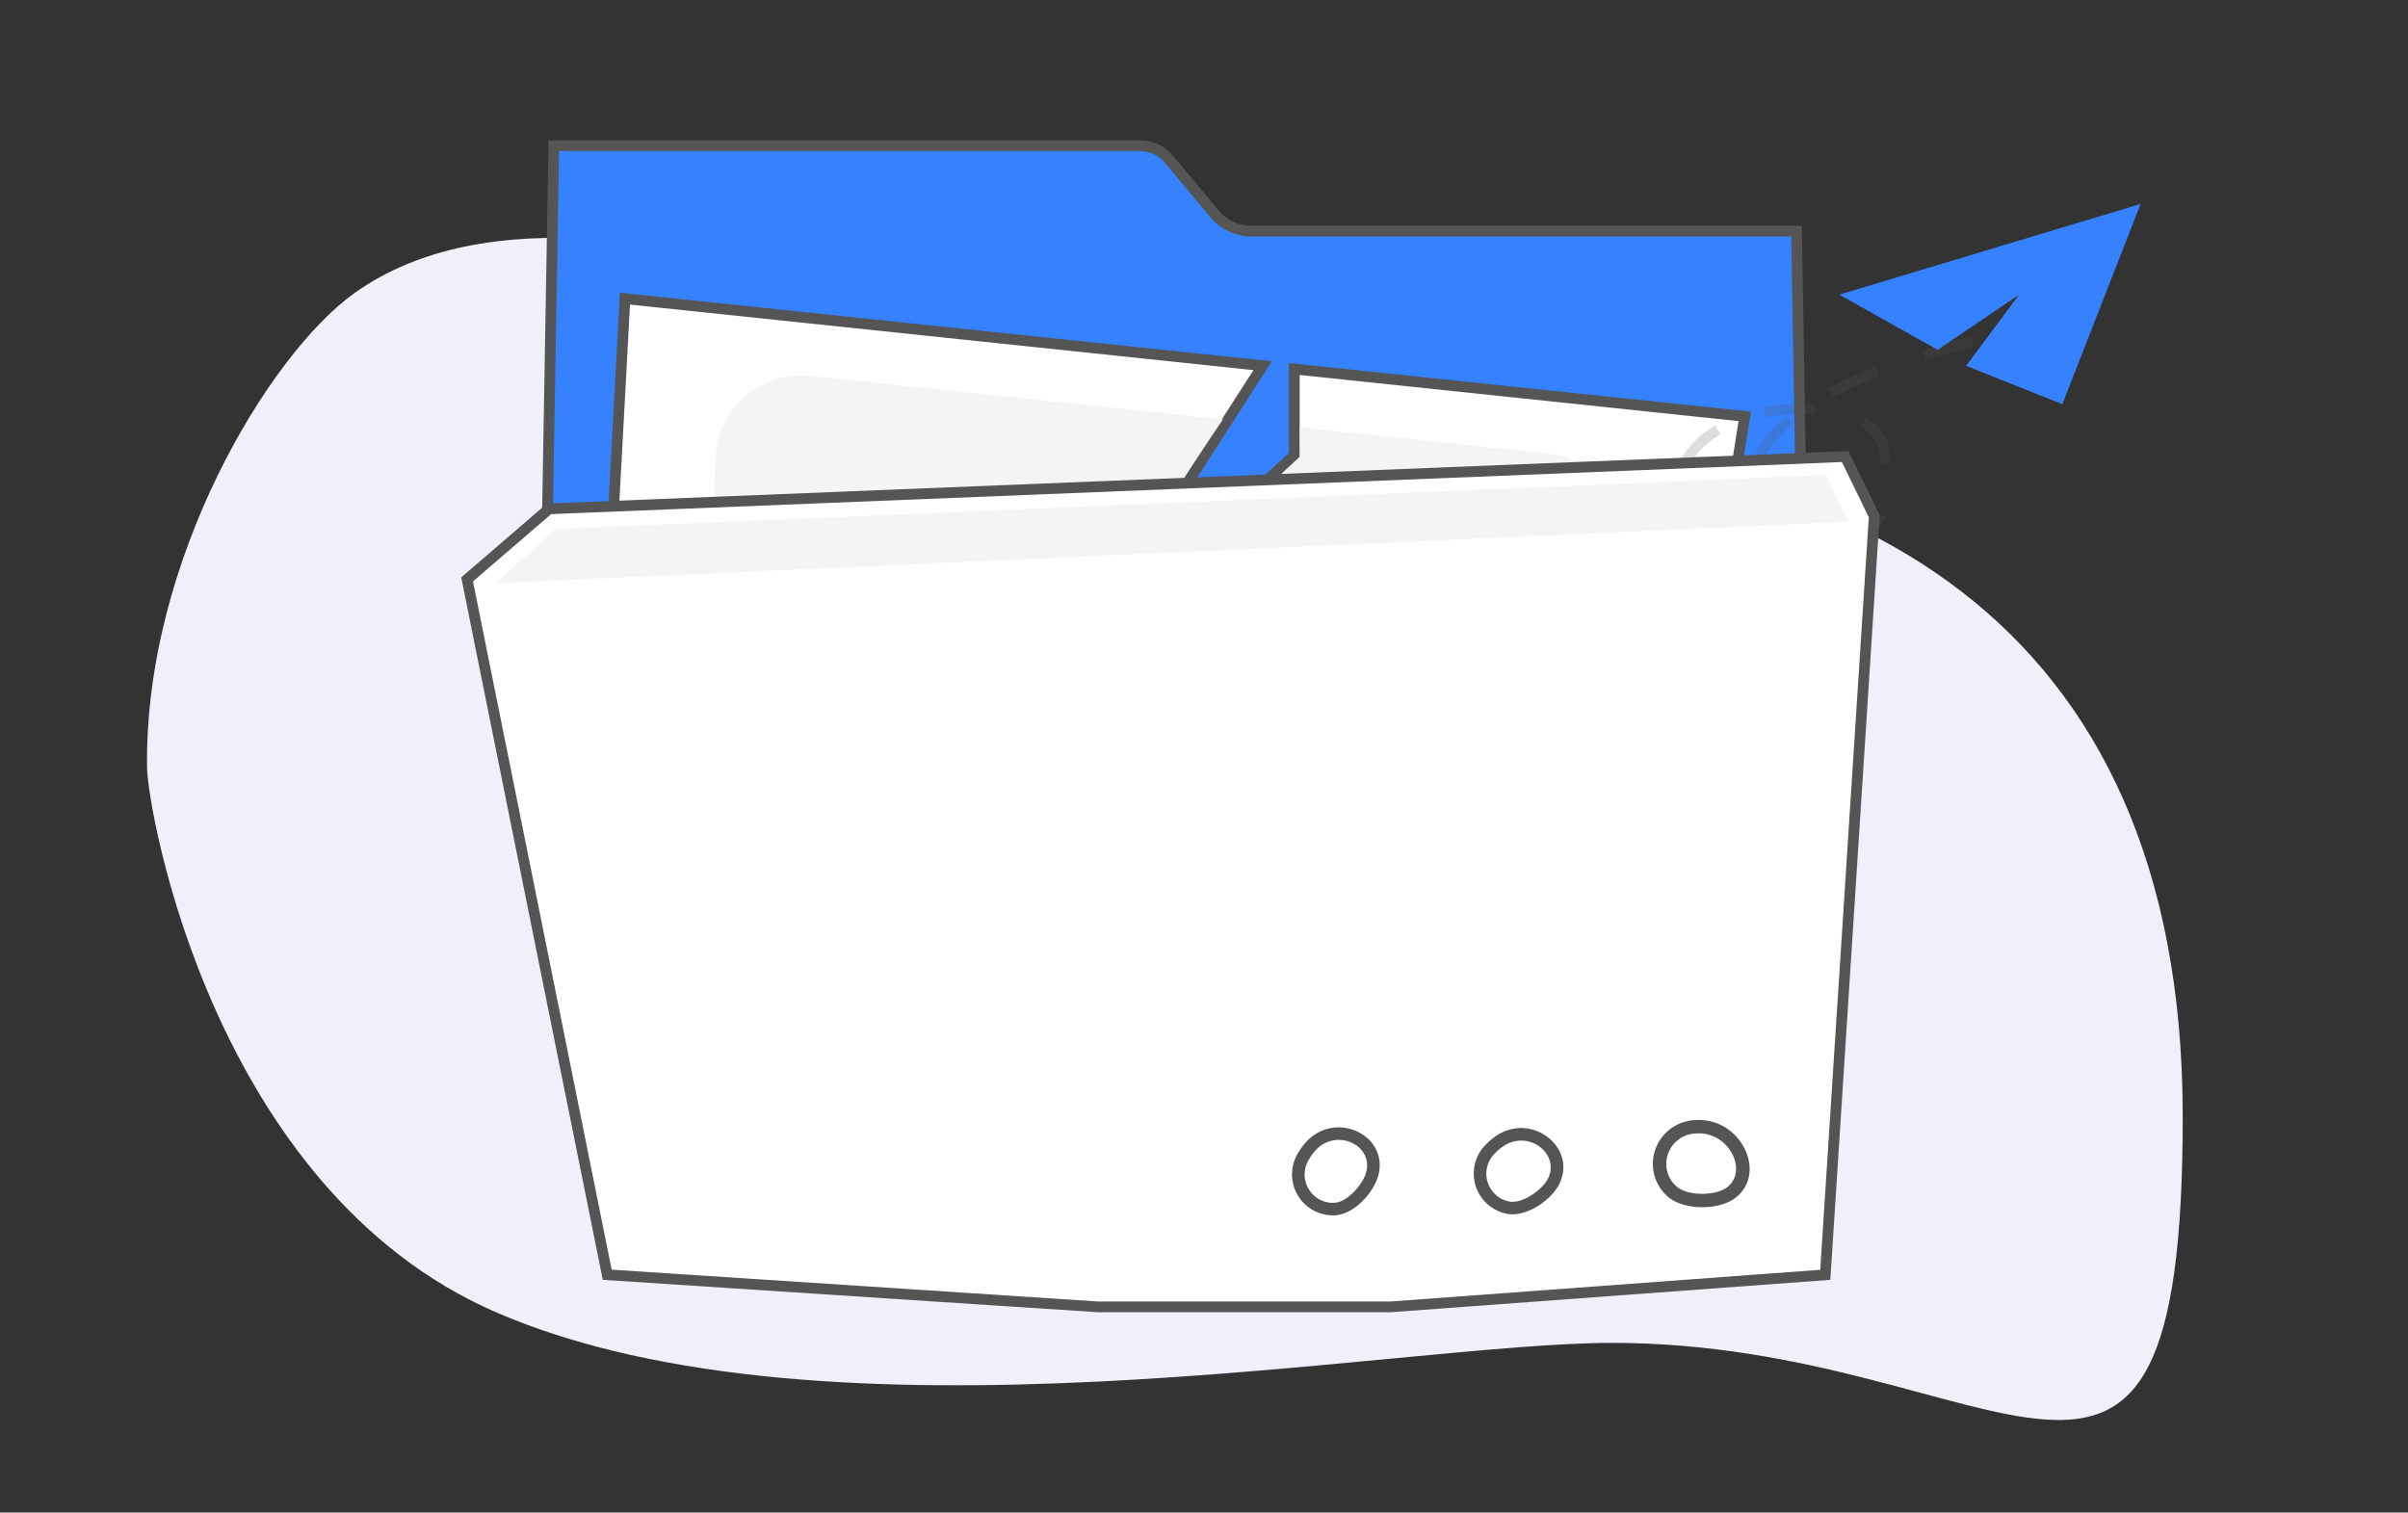 <svg xmlns:xlink="http://www.w3.org/1999/xlink" xmlns="http://www.w3.org/2000/svg" version="1.1" viewBox="0 0 1630 1024" height="1024px" width="1630px">
    <rect x="0" y="0" width="1630" height="1024" fill="#333333" stroke="none"/>
    <title>缺省页-无文档</title>
    <g fill-rule="evenodd" fill="none" stroke-width="1" stroke="none" id="页面-1">
        <g transform="translate(99.512, 95)" id="编组-10">
            <path transform="translate(689, 466.162) scale(1, -1) translate(-689, -466.162)" fill="#EFF0F9" id="椭圆形备份-13" d="M878.503,725.296 C1145.147,725.296 1378,614.049 1378,271.435 C1378,-71.179 1258.08,118.207 991.437,118.207 C847.536,118.207 460.947,41.439 236.217,138.94 C44.53,222.106 0.442,478.947 0.035,507.483 C-1.969,647.926 82.657,787.92 140.751,829.139 C316.364,953.741 697.951,725.296 878.503,725.296 Z"></path>
            <g transform="translate(212.697, 0)" id="编组-6">
                <path fill="#3681FD" stroke-width="7.264" stroke="#555555" id="矩形" d="M459.472,3.632 C467.011,3.632 474.161,6.978 478.991,12.766 L478.991,12.766 L509.854,49.746 C516.064,57.188 525.257,61.49 534.95,61.49 L534.95,61.49 L903.893,61.49 L912.185,555.659 L79.02,555.659 C72,555.659 65.644,552.813 61.043,548.212 C56.442,543.611 53.597,537.255 53.597,530.235 L53.597,530.235 L62.67,3.632 Z"></path>
                <path fill="#FFFFFF" stroke-width="7.264" stroke="#555555" id="形状结合" d="M110.834,107.196 L542.513,152.579 L482.298,246.235 L456.117,358.515 L500.324,444.121 L564.649,307.967 L515.349,257.606 L563.917,213.335 L563.917,154.829 L868.791,186.881 L792.495,673.585 C789.05,695.561 777.295,714.259 760.872,726.881 C744.448,739.504 723.355,746.051 701.233,743.725 L701.233,743.725 L158.971,686.717 C136.85,684.391 117.581,673.602 104.142,657.841 C90.702,642.081 83.093,621.349 84.291,599.139 L84.291,599.139 L110.834,107.196 Z"></path>
                <path transform="translate(912.401, 228.402) rotate(-270) translate(-912.401, -228.402)" stroke-dasharray="34.12,34.12" opacity="0.2" stroke-width="7.018" stroke="#555555" id="路径-5备份" d="M820.215,117.594 C820.215,117.594 861.203,301.254 936.69,259.34 C959.387,246.738 971.268,202.77 950.832,188.791 C937.254,179.502 931.841,172.45 893.262,177.751 C854.199,183.119 855.006,293.179 906.258,314.378 C940.426,328.51 973.202,336.787 1004.586,339.209"></path>
                <polygon points="933.563 114.815 1003.695 145.009 1054.609 102.086 1023.96 153.775 1091.477 172.792 1129.991 32.408" transform="translate(1031.777, 102.6) rotate(-354) translate(-1031.777, -102.6)" fill="#3681FD" id="路径-4备份"></polygon>
                <path fill="#F4F4F4" id="形状结合" d="M231.64,159.196 C233.176,159.235 234.71,159.335 236.239,159.496 L515.655,188.871 L477.863,244.987 L459.957,358.037 L500.179,435.925 L571.179,308.701 L521.015,257.457 L567.843,214.011 C567.83,207.049 567.765,200.491 567.646,194.337 L735.258,211.959 C767.176,215.314 790.331,243.909 786.975,275.827 C786.815,277.354 786.594,278.873 786.313,280.382 L720.216,635.591 C711.899,680.289 670.623,711.088 625.406,706.334 L240.912,665.912 C195.699,661.159 161.732,622.455 162.887,577.007 L172.07,215.812 C172.886,183.728 199.556,158.381 231.64,159.196 Z"></path>
                <path fill="#FFFFFF" stroke-width="7.264" stroke="#555555" id="矩形" d="M936.8,214.075 L956.494,254.462 L923.345,768.046 L628.888,789.751 L431.265,789.751 L98.825,767.993 L3.98,297.242 L59.463,249.473 L936.8,214.075 Z"></path>
                <path transform="translate(592.098, 698.009) rotate(-3) translate(-592.098, -698.009)" fill-rule="nonzero" fill="#555555" id="路径-3备份" d="M572.636,677.407 C570.534,679.539 568.552,682.053 566.684,684.945 C563.86,689.313 562.325,694.384 562.253,699.58 C562.04,714.901 574.335,727.494 589.714,727.706 L591.672,727.631 C604.597,726.403 618.338,712.081 621.174,700.349 C627.549,673.972 592.877,656.869 572.636,677.407 Z M612.916,698.294 C610.867,706.77 599.767,718.335 591.069,719.166 L589.571,719.221 C579.156,719.071 570.632,710.343 570.78,699.724 C570.83,696.123 571.894,692.609 573.852,689.581 C575.43,687.139 577.066,685.065 578.753,683.354 C592.734,669.173 615.858,679.991 613.208,696.836 L612.916,698.294 Z"></path>
                <path transform="translate(715.553, 698.009) rotate(11) translate(-715.553, -698.009)" fill-rule="nonzero" fill="#555555" id="路径-3备份-9" d="M696.091,677.407 C693.989,679.539 692.007,682.053 690.139,684.945 C687.316,689.313 685.781,694.384 685.709,699.58 C685.496,714.901 697.79,727.494 713.169,727.706 L715.127,727.631 C728.052,726.403 741.794,712.081 744.63,700.349 C751.005,673.972 716.332,656.869 696.091,677.407 Z M736.372,698.294 C734.322,706.77 723.223,718.335 714.524,719.166 L713.027,719.221 C702.612,719.071 694.088,710.343 694.236,699.724 C694.286,696.123 695.35,692.609 697.308,689.581 C698.886,687.139 700.521,685.065 702.208,683.354 C716.189,669.173 739.314,679.991 736.663,696.836 L736.372,698.294 Z"></path>
                <path transform="translate(839.278, 692.722) rotate(-3) translate(-839.278, -692.722)" fill-rule="nonzero" fill="#555555" id="路径-3备份-3" d="M838.594,663.115 C837.446,663.074 836.275,663.081 835.083,663.135 C827.81,663.461 820.9,666.431 815.665,671.483 C803.862,682.874 803.544,701.599 814.956,713.306 L816.466,714.719 C827.391,723.97 848.791,724.462 859.686,718.106 C884.205,703.802 869.298,664.203 838.594,663.115 Z M855.089,710.277 C847.365,714.783 830.174,714.388 822.551,707.938 L821.359,706.821 C813.608,698.861 813.828,685.885 822.008,677.991 C825.636,674.489 830.425,672.431 835.466,672.205 C836.417,672.162 837.341,672.157 838.24,672.189 C860.497,672.977 871.037,700.974 855.089,710.277 Z"></path>
                <polygon points="63.299 263.201 23.519 299.857 939.024 258.17 923.829 226.545" fill="#F4F4F4" id="路径-24"></polygon>
            </g>
        </g>
    </g>
</svg>